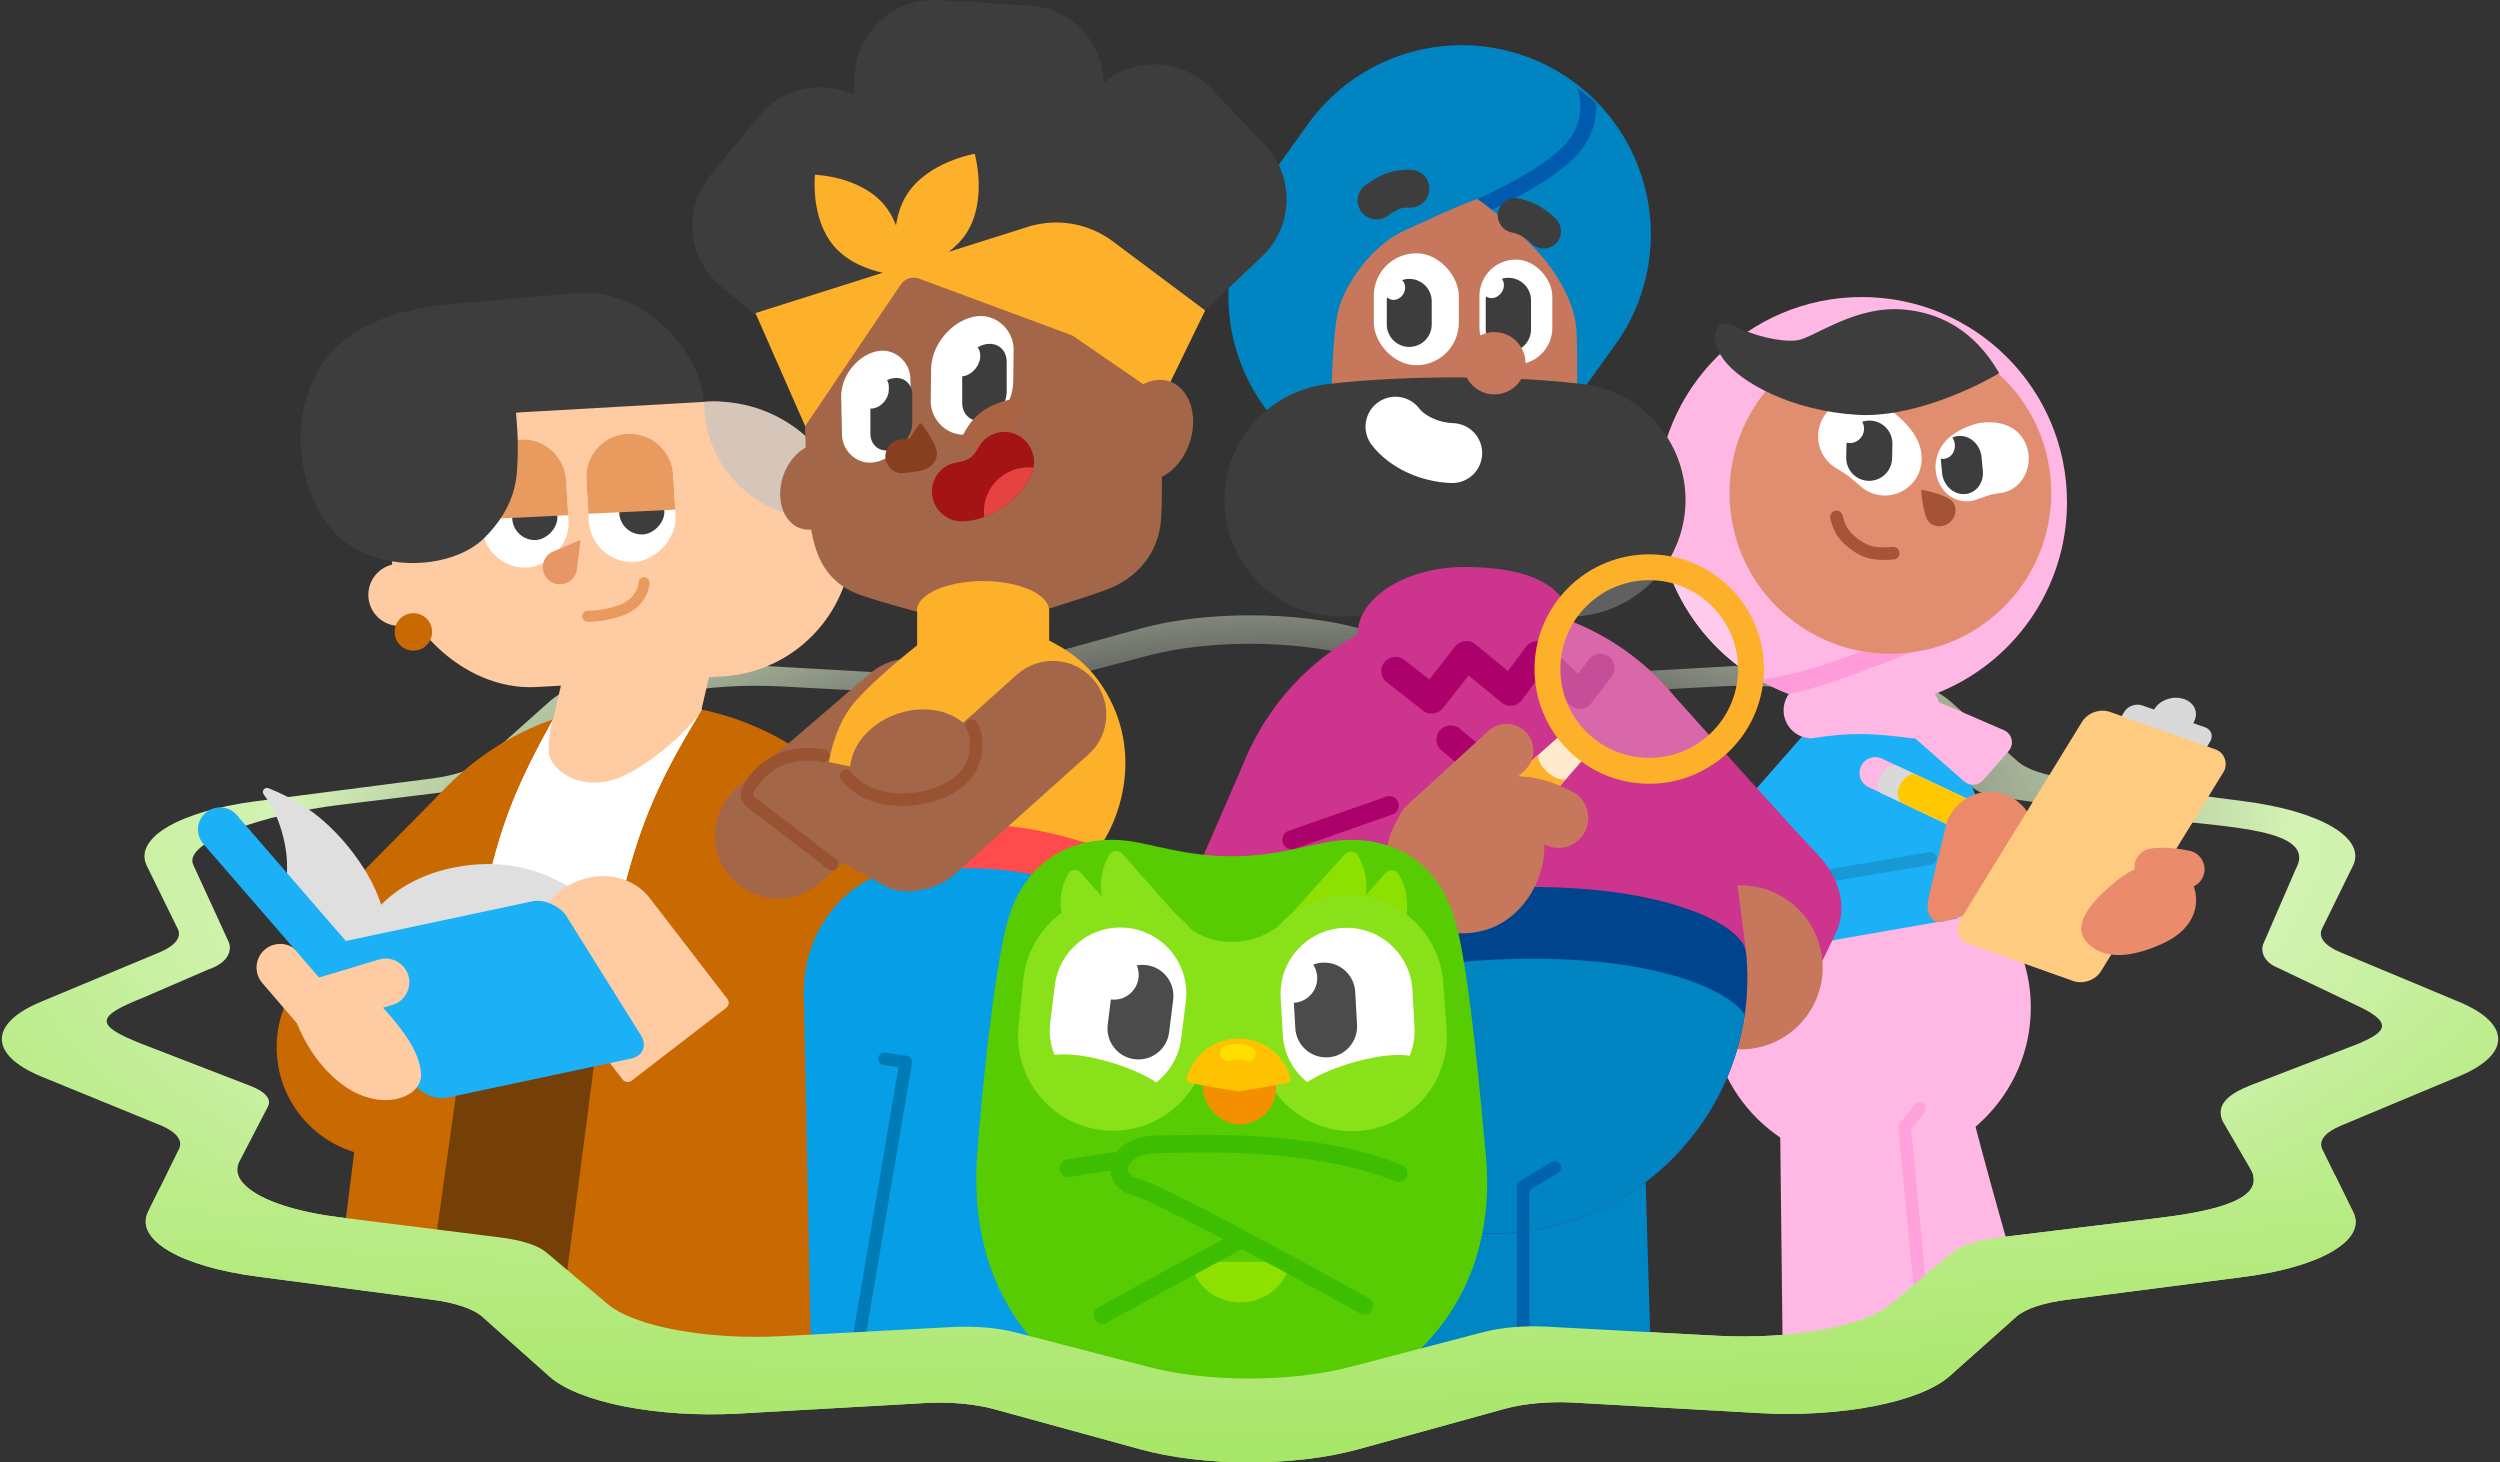 <svg width="359" height="210" viewBox="0 0 359 210" fill="none" xmlns="http://www.w3.org/2000/svg"><rect x="0" y="0" width="359" height="210" fill="#333333" stroke="none"/><path d="M163.832 90.243C172.988 87.733 186.065 87.733 195.222 90.243L216.207 96.058C218.965 96.81 222.534 97.131 226.028 96.941L252.933 95.419C264.56 94.794 275.89 97.015 280.107 100.746L289.748 109.347C291.009 110.468 293.619 111.354 296.923 111.782L322.214 115.055C333.228 116.477 339.784 120.329 337.908 124.278L333.425 133.411C332.876 134.599 333.838 135.811 336.07 136.745L353.155 143.884C360.602 146.986 360.602 151.437 353.155 154.539L336.115 161.662C333.888 162.597 332.927 163.808 333.47 164.996L337.953 174.129C339.829 178.078 333.273 181.932 322.259 183.354L296.968 186.626C293.617 187.026 290.937 187.897 289.614 189.016L279.973 197.601C275.783 201.339 264.433 203.564 252.799 202.928L225.893 201.406C222.394 201.222 218.827 201.548 216.073 202.304L195.087 208.104C185.949 210.632 172.835 210.632 163.697 208.104L142.801 202.365C140.05 201.607 136.481 201.281 132.98 201.467L106.075 202.989C94.441 203.626 83.09 201.4 78.901 197.661L69.26 189.076C67.998 187.955 65.389 187.069 62.086 186.641L36.929 183.308C25.938 181.876 19.395 178.03 21.234 174.083L25.719 164.95C26.279 163.764 25.334 162.553 23.118 161.617L5.809 154.539C-1.587 151.431 -1.587 146.992 5.809 143.884L22.938 136.745C25.16 135.81 26.106 134.597 25.539 133.411L21.055 124.278C19.215 120.332 25.759 116.486 36.75 115.055L62.086 111.782C65.38 111.349 67.984 110.465 69.26 109.347L78.901 100.746C83.118 97.015 94.448 94.794 106.075 95.419L132.98 96.941C136.475 97.133 140.045 96.812 142.801 96.058L163.832 90.243ZM193.917 94.08C185.521 91.903 173.53 91.903 165.134 94.08L145.85 99.123C143.323 99.777 140.049 100.057 136.845 99.89L112.174 98.569C101.512 98.028 91.123 99.954 87.256 103.191L78.415 110.65C77.245 111.62 74.856 112.387 71.836 112.763L48.604 115.602C38.526 116.843 26.085 120.804 27.772 124.228L32.789 135.149C33.309 136.178 33.099 138.194 29.829 139.25L20.597 143.247C13.815 145.943 13.451 147.155 20.232 149.851L36.104 155.99C38.137 156.802 39.004 157.853 38.489 158.882L34.378 166.804C32.691 170.227 38.691 173.563 48.769 174.805L71.836 177.696C74.865 178.068 77.258 178.836 78.415 179.809L87.256 187.256C91.097 190.499 101.506 192.429 112.174 191.877L136.845 190.557C140.054 190.395 143.327 190.679 145.85 191.336L165.011 196.314C173.39 198.506 185.414 198.506 193.793 196.314L213.037 191.282C215.562 190.627 218.833 190.344 222.042 190.504L246.713 191.824C257.38 192.377 267.788 190.446 271.63 187.203L280.471 179.756C281.684 178.785 284.141 178.031 287.214 177.684L310.405 174.845C320.505 173.611 325.003 171.514 323.283 168.089L319.185 161.025C317.733 157.825 321.907 156.355 323.949 155.544L338.735 149.851C342.339 148.291 343.897 147.002 338.792 144.555L327.042 138.951C324.995 138.141 324.561 136.459 325.063 135.429L329.685 124.765C332.873 118.988 319.68 118.789 309.58 117.556L286.46 114.406C283.43 114.035 281.75 111.623 280.594 110.65L271.754 103.191C267.887 99.954 257.498 98.028 246.836 98.569L222.165 99.89C218.961 100.055 215.689 99.776 213.16 99.123L193.917 94.08Z" fill="url(#paint0_radial_45006_59361)"/><path d="M248.15 117.864L258.79 105.754L272.712 104.169L281.88 109.489L284.936 117.525L279.956 128.051L252.451 130.089L248.15 117.864Z" fill="#1CB0F6"/><path d="M277.841 99.657C288.937 95.432 296.82 84.694 296.82 72.115C296.82 55.844 283.63 42.654 267.359 42.654C251.089 42.654 237.898 55.844 237.898 72.115C237.898 84.694 245.782 95.432 256.878 99.657C256.405 100.317 256.126 101.126 256.126 102C256.126 104.224 257.929 106.027 260.153 106.027C265.782 105.129 268.936 105.268 274.566 106.027C276.79 106.027 278.593 104.224 278.593 102C278.593 101.126 278.314 100.317 277.841 99.657Z" fill="#FFB7E3"/><path d="M276.077 89.942C276.578 89.465 277.368 89.438 277.901 89.9C278.433 90.36 278.52 91.143 278.124 91.706L278.038 91.816C277.8 92.09 277.461 92.284 277.276 92.387C277.032 92.524 276.73 92.672 276.396 92.826C275.722 93.136 274.832 93.507 273.812 93.915C271.771 94.733 269.134 95.73 266.515 96.724C263.209 97.978 259.931 98.991 256.859 99.65C255.372 99.082 253.943 98.396 252.582 97.606C256.391 97.181 260.881 95.955 265.551 94.184C268.183 93.186 270.79 92.2 272.803 91.394C273.81 90.99 274.649 90.639 275.26 90.358C275.566 90.217 275.796 90.103 275.952 90.016C276.017 89.98 276.057 89.955 276.077 89.942Z" fill="#FF9BD8"/><path d="M275.931 123.207C285.05 126.209 291.624 134.691 291.624 144.686C291.624 157.19 281.336 167.326 268.645 167.326C255.953 167.326 245.664 157.19 245.664 144.686C245.664 136.451 250.126 129.244 256.798 125.281L266.646 125.382L275.931 123.207Z" fill="#FFB7E3"/><path d="M294.557 70.781C294.557 83.539 284.215 93.881 271.457 93.881C258.7 93.881 248.357 83.539 248.357 70.781C248.357 58.024 258.7 47.682 271.457 47.682C284.215 47.682 294.557 58.024 294.557 70.781Z" fill="#E18E70"/><path opacity="0.9" d="M280.318 71.934C281.082 72.796 280.949 74.162 280.02 74.986C279.092 75.81 277.719 75.781 276.955 74.919C276.191 74.058 275.828 70.405 275.898 70.343C275.968 70.28 279.553 71.073 280.318 71.934Z" fill="#9E4D31"/><path d="M269.289 110.984L285.835 118.798" stroke="#FFB7E3" stroke-width="4.527" stroke-linecap="round"/><path d="M269.993 111.413C270.542 110.421 271.524 109.695 272.25 109.878L282.852 114.885L279.89 118.492L269.98 113.813C269.567 113.241 269.531 112.251 269.993 111.413Z" fill="#D9D9D9"/><path d="M285.659 116.211L282.698 119.819L273.017 115.248C272.455 114.731 272.349 113.599 272.867 112.66C273.344 111.797 274.15 111.135 274.83 111.098L285.659 116.211Z" fill="#FFC800"/><path d="M271.7 59.075C274.746 61.391 275.88 63.654 275.953 65.622C275.968 65.981 275.947 66.347 275.887 66.715C275.415 69.603 272.703 71.563 269.829 71.093C268.795 70.924 267.881 70.464 267.157 69.81C266.745 69.464 266.445 69.207 266.207 69.002C265.337 68.254 265.291 68.214 263.659 67.219C263.628 67.201 263.597 67.182 263.566 67.163C263.545 67.15 263.524 67.137 263.503 67.124L263.504 67.123C261.788 66.019 260.797 63.96 261.148 61.809C261.504 59.631 263.134 57.981 265.147 57.502C267.724 56.881 270.496 58.224 271.7 59.075Z" fill="white"/><path d="M313.634 100.387C315.182 100.925 315.787 102.436 314.986 103.76C314.959 103.805 314.975 103.856 315.025 103.873L316.635 104.433C317.542 104.748 317.874 105.669 317.377 106.491L316.548 107.862C315.592 109.441 313.405 110.23 311.662 109.624L305.65 107.534C303.907 106.928 303.268 105.157 304.223 103.578L305.043 102.223C305.545 101.392 306.696 100.978 307.612 101.296L309.242 101.863C309.291 101.88 309.352 101.856 309.379 101.811C310.181 100.486 312.086 99.849 313.634 100.387Z" fill="#D9D9D9"/><path d="M257.488 130.507L280.126 126.546" stroke="#1CB0F6" stroke-width="10.866"/><path d="M265.572 63.628C266.709 63.654 267.652 62.752 267.677 61.615C267.686 61.233 267.59 60.874 267.416 60.563C267.765 60.448 268.139 60.389 268.527 60.397C270.347 60.438 271.79 61.946 271.749 63.765L271.704 65.825C271.663 67.644 270.155 69.087 268.336 69.046C266.516 69.006 265.073 67.498 265.114 65.678L265.159 63.619C265.16 63.605 265.16 63.592 265.161 63.578C265.293 63.608 265.431 63.625 265.572 63.628Z" fill="#3D3D3D"/><path d="M283.852 60.832C280.71 61.721 279.079 63.258 278.374 64.926C278.244 65.23 278.14 65.552 278.066 65.891C277.484 68.548 278.958 71.219 281.358 71.857C282.222 72.087 283.087 72.022 283.869 71.721C284.304 71.573 284.623 71.46 284.877 71.37C285.803 71.042 285.852 71.025 287.455 70.76C287.485 70.755 287.515 70.75 287.546 70.745C287.566 70.742 287.587 70.738 287.608 70.735L287.608 70.734C289.312 70.405 290.764 68.992 291.197 67.012C291.636 65.008 290.906 62.997 289.49 61.855C287.682 60.385 285.073 60.536 283.852 60.832Z" fill="white"/><path d="M279.067 65.903C280.078 65.856 280.815 64.927 280.715 63.829C280.682 63.461 280.558 63.12 280.37 62.832C280.667 62.699 280.992 62.618 281.337 62.602C282.954 62.526 284.394 63.889 284.555 65.646L284.736 67.634C284.896 69.391 283.716 70.876 282.099 70.952C280.483 71.028 279.042 69.665 278.882 67.908L278.7 65.92C278.699 65.907 278.698 65.894 278.697 65.88C278.818 65.901 278.942 65.909 279.067 65.903Z" fill="#3D3D3D"/><path d="M274.923 105.948C274.134 105.255 274.056 104.053 274.75 103.263L276.465 101.311C277.014 100.687 277.787 100.533 278.547 100.869L287.782 104.86C288.957 105.38 289.29 106.891 288.442 107.856L284.753 112.054C284.06 112.843 282.858 112.92 282.068 112.227L274.923 105.948Z" fill="#FFB7E3"/><path d="M285.734 113.713C289.34 113.713 292.264 116.66 292.264 120.295C292.264 123.539 289.935 126.233 286.87 126.775L283.831 130.888C282.94 131.196 280.767 131.917 279.203 132.328C277.25 132.842 276.613 131.006 276.838 129.551C277.058 128.132 278.486 122.594 279.333 118.981C279.361 118.845 279.393 118.711 279.428 118.578C279.439 118.533 279.45 118.489 279.46 118.444L279.465 118.445C280.258 115.711 282.764 113.713 285.734 113.713Z" fill="#EA8A6B"/><path d="M258.875 126.389L277.194 123.262" stroke="#1899D6" stroke-width="1.811" stroke-linecap="round"/><rect width="21.555" height="39.024" rx="2.716" transform="matrix(0.942 0.335 -0.524 0.852 300.42 101.316)" fill="#FFCB80"/><path d="M309.215 124.543C310.63 124.316 312.554 124.543 313.855 124.826" stroke="#EA8B6B" stroke-width="5.433" stroke-linecap="round"/><path d="M310.743 135.409C306.272 137.503 302.157 137.961 299.707 135.352C297.257 132.744 300.613 129.133 304.155 126.309C307.697 123.485 312.765 122.871 314.555 126.197C316.345 129.523 315.214 133.315 310.743 135.409Z" fill="#EA8B6B"/><path d="M266.77 59.574C274.376 60.026 283.484 55.763 287.087 53.575C285.276 50.519 281.541 45.255 273.561 44.464C266.359 43.749 260.432 48.594 257.998 48.877C255.565 49.16 251.603 48.142 249.056 46.783C246.51 45.425 245.095 48.368 247.528 51.651C249.962 54.933 257.262 59.008 266.77 59.574Z" fill="#3D3D3D"/><path d="M263.713 74.231C264.052 75.477 264.348 76.636 266.146 78.023C268.127 79.551 269.599 79.608 271.862 79.438" stroke="#A55437" stroke-width="1.811" stroke-linecap="round"/><path d="M255.547 154.688H278.757L278.444 191.043L255.996 194.496L255.547 154.688Z" fill="#FFB7E3"/><path d="M289.577 182.972C286.257 171.729 282.333 157.028 282.333 156.122L274.637 160.65L276.164 184.232L289.577 182.972Z" fill="#FFB7E3"/><path d="M275.654 159.178L273.504 161.894L275.623 183.962" stroke="#FFA1DA" stroke-width="1.811" stroke-linecap="round" stroke-linejoin="round"/><path d="M263.659 133.937C262.934 135.477 261.018 139.332 260.15 141.068L245.096 133.484L229.477 103.037L238.192 97.491C244.153 104.169 257.026 118.521 260.829 122.505C265.583 127.486 264.564 132.013 263.659 133.937Z" fill="#CC348D"/><path d="M203.557 42.483L209.895 33.654" stroke="#0084C2" stroke-width="54.329" stroke-linecap="round"/><path d="M226.396 12.532C227.398 13.266 228.336 14.056 229.207 14.895C229.313 17.258 228.583 20.001 226.319 22.392L226.089 22.628C224.164 24.553 221.336 26.397 218.406 28.005C215.459 29.622 212.334 31.041 209.76 32.099C209.182 32.336 208.52 32.06 208.283 31.482C208.045 30.904 208.321 30.243 208.899 30.005C211.418 28.969 214.463 27.587 217.317 26.02C220.187 24.445 222.792 22.723 224.489 21.026L224.848 20.648C226.563 18.737 227.055 16.626 226.942 14.852C226.885 13.964 226.674 13.168 226.396 12.532Z" fill="#005AAD"/><path d="M192.183 44.519C191.73 46.158 191.277 51.405 191.221 56.651L226.535 57.198C226.422 54.939 226.546 49.962 226.365 47.252C226.139 43.863 224.045 39.874 221.328 36.704C219.155 34.169 214.386 30.092 212.16 28.561C209.331 29.545 205.697 31.294 201.804 33.043C196.937 35.229 193.243 40.681 192.183 44.519Z" fill="#C6775C"/><circle cx="249.963" cy="138.918" r="11.771" fill="#C6775C"/><path d="M192.578 71.798C202.991 70.553 217.479 70.78 225.289 71.798" stroke="#3D3D3D" stroke-width="33.503" stroke-linecap="round"/><path d="M194.955 198.454V169.252L236.155 164.498L237.277 201.786L194.955 198.454Z" fill="#0086C5"/><path d="M200.389 61.272C202.03 63.422 205.256 64.95 208.538 65.063" stroke="white" stroke-width="8.602" stroke-linecap="round"/><path d="M225.742 90.7C225.742 96.201 218.85 100.661 210.348 100.661C201.846 100.661 194.954 97.107 194.954 91.606C194.523 86.06 201.738 81.419 210.24 81.419C218.742 81.419 225.742 83.57 225.742 90.7Z" fill="#CC348D"/><path d="M176.135 126.055C174.453 105.708 189.857 87.968 210.239 86.78C229.306 85.669 245.979 99.506 248.402 118.45L250.614 135.749C253.32 156.906 237.497 175.911 216.201 177.085C196.336 178.18 179.211 163.262 177.572 143.435L176.135 126.055Z" fill="#CC348D"/><path d="M170.605 127.916L179.345 107.85L185.498 130.945L177.673 131.955L170.605 127.916Z" fill="#CC348D"/><path d="M199.507 115.674L185.498 120.596" stroke="#AC016A" stroke-width="2.716" stroke-linecap="round"/><path d="M200.389 96.359L205.595 100.434L210.575 94.096L216.914 99.302L220.762 94.096L226.874 99.755L229.817 95.907M208.312 106.207L212.839 109.942" stroke="#AC016A" stroke-width="4.075" stroke-linecap="round" stroke-linejoin="round"/><path d="M218.534 127.373C240.594 127.147 250.527 133.372 250.7 136.711L250.743 136.915C252.734 157.6 237.106 175.933 216.201 177.085C196.337 178.18 179.212 163.261 177.573 143.435L177.252 139.555C186.018 133.906 196.765 127.596 218.534 127.373Z" fill="#00448E"/><path d="M218.872 137.674C238.255 137.475 248.275 142.257 250.539 145.686C248.108 162.537 234.086 176.099 216.2 177.085C198.334 178.07 182.685 166.1 178.525 149.257C187.128 143.771 197.87 137.889 218.872 137.674Z" fill="#0084C2"/><path d="M223.252 167.667L218.725 170.383V197.825" stroke="#0063AB" stroke-width="1.811" stroke-linecap="round" stroke-linejoin="round"/><rect x="197.277" y="36.371" width="12.206" height="16.073" rx="6.103" fill="white"/><rect x="212.445" y="37.276" width="10.467" height="15.054" rx="5.234" fill="white"/><path d="M202.369 40.048C204.15 40.048 205.595 41.492 205.595 43.273V46.592C205.595 48.373 204.15 49.817 202.369 49.817C200.588 49.817 199.143 48.373 199.143 46.592V43.273C199.143 43.078 199.161 42.886 199.194 42.7C199.333 42.835 199.502 42.94 199.697 43.003C200.465 43.251 201.345 42.764 201.664 41.915C201.905 41.274 201.756 40.609 201.339 40.216C201.662 40.107 202.009 40.048 202.369 40.048Z" fill="#3D3D3D"/><path d="M216.603 39.891C218.399 39.891 219.855 41.346 219.855 43.143V47.301C219.855 49.097 218.399 50.554 216.603 50.554C214.806 50.554 213.35 49.097 213.35 47.301V43.143C213.35 42.946 213.368 42.753 213.401 42.565C213.474 42.62 213.554 42.668 213.641 42.706C214.374 43.03 215.318 42.617 215.75 41.783C216.075 41.156 216.016 40.469 215.654 40.03C215.954 39.939 216.273 39.891 216.603 39.891Z" fill="#3D3D3D"/><circle cx="4.471" cy="4.471" r="4.471" transform="matrix(1 0 0 -1 210.121 56.631)" fill="#C6775C"/><path d="M197.672 28.788C199.605 27.415 200.643 27.046 202.539 27.09" stroke="#3D3D3D" stroke-width="5.433" stroke-linecap="round"/><path d="M217.57 30.935C218.951 31.22 220.332 31.854 221.667 33.201" stroke="#3D3D3D" stroke-width="4.98" stroke-linecap="round"/><path d="M224.412 105.27L227.751 108.577L212.277 126.333C210.814 128.012 208.237 128.106 206.654 126.539C205.072 124.972 205.142 122.394 206.807 120.914L224.412 105.27Z" fill="#FFEACE"/><path d="M213.549 124.872L208.253 119.628L220.821 108.46C220.959 109.943 222.827 112.047 224.807 111.954L213.549 124.872Z" fill="#FDB029"/><path d="M216.045 115.779C219.041 115.642 220.727 115.972 223.779 117.46" stroke="#C6775C" stroke-width="8.602" stroke-linecap="round"/><path d="M238.346 97.663C239.1 98.435 239.822 99.241 240.507 100.079C242.422 102.22 244.684 104.739 247.005 107.322C241.469 112.253 232.649 111.775 226.909 106.09C221.978 101.206 220.867 94.013 223.742 88.542C229.229 90.355 234.172 93.448 238.184 97.498L238.194 97.492C238.244 97.548 238.294 97.606 238.346 97.663Z" fill="#D868AA"/><path d="M231.052 94.289C231.946 94.973 232.116 96.252 231.433 97.146L228.49 100.993C228.141 101.449 227.617 101.738 227.045 101.787C226.474 101.835 225.908 101.641 225.488 101.251L222.619 98.594C222.144 96.669 222.052 94.693 222.348 92.789L226.612 96.739L228.196 94.67L228.331 94.511C229.038 93.759 230.215 93.649 231.052 94.289Z" fill="#C64E98"/><path d="M239.527 80.628C236.263 85.885 230.214 89.097 223.704 88.474C224.376 87.327 225.202 86.24 226.184 85.249C229.853 81.544 234.847 79.991 239.527 80.628Z" fill="#606060"/><path d="M247.33 85.469C250.629 88.736 252.203 93.065 252.029 97.277C246.068 93.637 241.502 87.94 239.318 81.172C242.23 81.761 245.033 83.194 247.33 85.469Z" fill="#FFCBEB"/><circle cx="236.829" cy="96.073" r="14.616" transform="rotate(44.724 236.829 96.073)" stroke="#FDB029" stroke-width="3.713"/><path d="M221.135 118.028C223.257 123.642 219.868 131.097 214.08 133.284C208.291 135.472 201.879 132.694 199.758 127.08C197.636 121.465 200.608 115.141 206.397 112.953C212.185 110.766 219.014 112.413 221.135 118.028Z" fill="#C6775C"/><path d="M204.574 118.545L216.346 107.792" stroke="#C6775C" stroke-width="7.697" stroke-linecap="round"/><rect x="83.109" y="87.502" width="20.432" height="22.662" transform="rotate(13.155 83.109 87.502)" fill="#FFCBA3"/><rect x="48.164" y="45.18" width="51.587" height="34.025" rx="17.012" transform="rotate(-5.138 48.164 45.18)" fill="#3D3D3D"/><rect x="55.107" y="60.332" width="66.193" height="39.511" rx="19.755" transform="rotate(-3.262 55.107 60.332)" fill="#FFCBA3"/><circle cx="57.356" cy="85.42" r="4.464" fill="#FFCBA3"/><path d="M101.472 57.691C111.512 57.118 120.228 64.149 122.017 73.784C120.617 74.17 119.143 74.378 117.62 74.378C108.518 74.378 101.139 66.999 101.139 57.897C101.139 57.834 101.14 57.772 101.141 57.709L101.472 57.691Z" fill="#D6C5B9"/><rect x="69.543" y="81.857" width="18.427" height="12.479" rx="6.24" transform="rotate(-93.304 69.543 81.857)" fill="white"/><rect x="73.746" y="77.734" width="7.778" height="6.488" rx="3.244" transform="rotate(-93.304 73.746 77.734)" fill="#3D3D3D"/><path d="M74.711 63.102C78.151 62.904 81.101 65.532 81.3 68.972L81.589 73.982L69.122 74.575L68.841 69.691C68.642 66.251 71.27 63.301 74.711 63.102Z" fill="#E99B5F"/><path d="M47.781 50.406C53.172 44.542 62.873 43.728 67.136 43.502C71.4 43.276 73.249 52.444 73.249 52.444C73.565 55.209 74.559 60.719 74.324 65.913C74.222 68.159 74.38 72.421 69.57 77.232C64.76 82.042 52.875 82.552 47.442 75.76C42.009 68.969 41.33 57.424 47.781 50.406Z" fill="#3D3D3D"/><circle cx="55.469" cy="150.39" r="15.742" fill="#C86902"/><circle cx="92.607" cy="141.049" r="39.978" fill="#C86902"/><path d="M49.027 180.117L51.291 162.007L122.372 161.102L116.354 198.724L49.027 180.117Z" fill="#C86902"/><path d="M88.982 129.976C91.728 118.763 94.229 112.587 100.753 101.963L99.508 99.189H84.624L79.474 103.208C74.471 112.306 72.216 117.475 69.967 127.146L88.982 129.976Z" fill="#FFCBA3"/><path d="M88.982 129.976C91.728 118.763 94.229 112.587 100.753 101.963L99.508 99.189H84.624L79.474 103.208C74.471 112.306 72.216 117.475 69.967 127.146L88.982 129.976Z" fill="#FFCBA3"/><path d="M100.272 102.755C94.106 112.901 91.659 119.044 88.981 129.976L69.967 127.146C72.194 117.569 74.426 112.407 79.328 103.472C78.988 104.78 78.778 106.192 78.796 107.876C78.824 110.479 83.833 114.525 90.341 111.017C95.014 108.497 98.638 104.784 100.272 102.755Z" fill="white"/><path d="M61.703 184.192L66.457 150.236L86.151 146.388L80.885 186.842L61.703 184.192Z" fill="#744007"/><path d="M49.592 127.712L63.248 113.917L64.646 117.129L53.893 136.087L49.592 127.712Z" fill="#C86902"/><path d="M40.877 128.957C41.066 126.655 41.726 123.977 40.538 119.676C39.754 116.839 38.757 115.299 37.887 114.113C37.499 113.585 37.997 112.956 38.604 113.204C41.945 114.572 46.309 116.68 50.725 122.505C52.886 125.357 54.063 127.816 54.735 129.928C56.789 127.818 60.701 125.052 67.137 124.26C74.946 123.298 80.04 126.297 82.87 128.051L80.436 139.257L58.817 141.917L55.73 135.469C55.786 136.066 55.842 136.61 55.931 137.106L50.045 139.257L40.877 128.957Z" fill="#DFDFE0"/><path d="M80.526 127.921C84.68 124.724 90.413 125.206 93.331 128.997L104.457 143.453C104.762 143.849 104.688 144.417 104.292 144.722L90.684 155.196C90.288 155.501 89.719 155.428 89.414 155.031L78.287 140.575L78.288 140.575C75.37 136.784 76.372 131.119 80.526 127.921Z" fill="#FFCBA3"/><path d="M42.812 136.728C41.59 135.305 39.447 135.143 38.024 136.364C36.601 137.586 36.438 139.73 37.66 141.153L42.812 136.728ZM40.236 138.94L37.66 141.153L45.079 149.791L47.655 147.579L50.231 145.367L42.812 136.728L40.236 138.94Z" fill="#FFCBA3"/><path d="M31.596 119.11L49.932 140.276" stroke="#1CB0F6" stroke-width="6.338" stroke-linecap="round"/><rect width="33.35" height="26.642" rx="3.169" transform="matrix(0.978 -0.208 0.53 0.848 46.973 135.697)" fill="#1CB0F6"/><path d="M60.457 154.084C60.118 149.048 53.44 143.445 53.44 142.879L42.121 145.369C42.687 147.557 44.928 152.726 49.365 155.895C54.911 159.857 60.797 157.537 60.457 154.084Z" fill="#FFCBA3"/><path d="M56.361 144.302C58.157 143.764 59.178 141.871 58.64 140.075C58.102 138.278 56.209 137.258 54.413 137.796L56.361 144.302ZM55.387 141.049L54.413 137.796L43.504 141.063L44.478 144.316L45.453 147.569L56.361 144.302L55.387 141.049Z" fill="#FFCBA3"/><rect x="84.91" y="81.057" width="18.427" height="12.479" rx="6.24" transform="rotate(-93.304 84.91 81.057)" fill="white"/><rect x="89.111" y="76.933" width="7.778" height="6.488" rx="3.244" transform="rotate(-93.304 89.111 76.933)" fill="#3D3D3D"/><circle cx="59.36" cy="90.743" r="2.69" fill="#C86902"/><path d="M82.863 81.621C82.857 81.704 82.848 81.784 82.834 81.864L82.823 81.96L82.818 81.956C82.583 83.07 81.596 83.906 80.412 83.906C79.053 83.906 77.951 82.804 77.951 81.445C77.951 80.525 78.458 79.723 79.206 79.301L79.203 79.299L79.227 79.288C79.37 79.209 79.522 79.143 79.682 79.094L83.359 77.524L82.863 81.621Z" fill="#E89665"/><path d="M84.397 88.494C85.655 88.456 86.773 88.437 89.15 87.645C91.527 86.852 92.466 84.738 92.494 83.68" stroke="#E99B5F" stroke-width="1.585" stroke-linecap="round"/><path d="M90.077 62.301C93.517 62.102 96.468 64.73 96.667 68.17L96.956 73.18L84.489 73.773L84.208 68.889C84.009 65.449 86.637 62.499 90.077 62.301Z" fill="#E99B5F"/><path d="M134.731 0.019L147.842 0.802C153.798 1.158 158.398 6.059 158.48 11.931C163.03 8.068 169.86 8.395 174.015 12.779L181.647 20.833C185.946 25.37 185.754 32.534 181.217 36.834L166.949 50.355C162.412 54.654 155.248 54.462 150.948 49.925L144.351 42.962L142.219 42.834C142.04 43.091 141.852 43.344 141.649 43.59L134.597 52.119C130.613 56.937 123.479 57.613 118.661 53.63L103.513 41.105C98.695 37.121 98.019 29.986 102.002 25.169L109.055 16.64C112.415 12.575 118.018 11.459 122.581 13.601L122.758 10.643C123.131 4.403 128.491 -0.354 134.731 0.019Z" fill="#3D3D3D"/><path d="M115.953 70.464C115.677 65.133 115.455 56.14 115.379 52.31L127.527 39.514L134.223 37.832L166.51 50.816C166.701 57.021 167.015 70.441 166.74 74.486C166.395 79.541 163.178 83.103 158.811 84.712C155.318 85.999 145.789 88.925 141.461 90.227C137.823 89.423 129.19 87.355 123.767 85.516C116.987 83.218 116.298 77.128 115.953 70.464Z" fill="#A46648"/><path d="M139.974 22.084C139.991 22.145 141.821 28.677 138.828 33.398C138.121 34.514 137.205 35.427 136.221 36.174L147.565 32.583C151.74 31.261 156.297 32.034 159.803 34.658L173.062 44.581L166.973 57.105L154.08 48.236C154.019 48.194 153.952 48.16 153.882 48.134L131.999 40.02C131.02 39.657 129.919 40.01 129.335 40.876L115.623 61.196L108.486 44.955L126.754 39.171C124.624 38.691 121.764 37.651 119.808 35.403C116.328 31.404 117.027 25.098 117.027 25.098C117.027 25.098 123.371 25.275 126.851 29.274C127.668 30.214 128.252 31.282 128.672 32.364C128.887 30.875 129.349 29.332 130.229 27.945C133.236 23.203 139.974 22.084 139.974 22.084Z" fill="#FDB02A"/><ellipse cx="5.86" cy="7.124" rx="5.86" ry="7.124" transform="matrix(0.978 -0.208 0 1 159.875 55.863)" fill="#A46648"/><ellipse cx="5.055" cy="6.09" rx="5.055" ry="6.09" transform="matrix(0.978 -0.208 0 1 112.031 64.844)" fill="#A46648"/><rect width="10.294" height="15.794" rx="5.147" transform="matrix(0.965 -0.262 0.021 1 120.688 51.85)" fill="white"/><rect width="12.179" height="16.787" rx="6.089" transform="matrix(0.973 -0.23 -0.012 1 133.779 46.909)" fill="white"/><path d="M141.366 49.473C143.13 49.033 144.56 50.15 144.561 51.968V56.244C144.56 58.062 143.13 59.893 141.366 60.333C139.602 60.773 138.172 59.655 138.172 57.837V54.043C138.285 54.033 138.401 54.018 138.519 53.988C139.763 53.678 140.771 52.365 140.771 51.083C140.771 50.602 140.63 50.189 140.387 49.875C140.695 49.696 141.024 49.558 141.366 49.473Z" fill="#3D3D3D"/><path d="M127.995 54.368C129.657 53.954 131.004 55.007 131.004 56.719V60.747C131.004 62.46 129.657 64.184 127.995 64.598C126.333 65.012 124.986 63.96 124.986 62.247V58.671C125.169 58.68 125.362 58.663 125.562 58.614C126.706 58.328 127.635 57.14 127.635 55.96V55.548C127.635 55.176 127.542 54.85 127.38 54.586C127.578 54.494 127.784 54.421 127.995 54.368Z" fill="#3D3D3D"/><path d="M129.834 65.071C129.834 66.373 130.89 67.428 132.192 67.428C133.494 67.428 134.549 66.373 134.549 65.071C134.549 63.768 132.29 60.748 132.192 60.748C132.093 60.748 129.834 63.768 129.834 65.071Z" fill="#86401F"/><path d="M127.162 65.872C126.975 64.544 127.9 63.317 129.228 63.13L131.365 62.831C132.693 62.644 133.92 63.57 134.106 64.897C134.292 66.225 133.367 67.452 132.04 67.638L129.903 67.938C128.575 68.125 127.348 67.199 127.162 65.872Z" fill="#86401F"/><path d="M141.143 59.012C143.348 57.473 146.465 56.882 147.81 57.331L144.295 64.687L137.501 64.166C137.987 63.062 138.937 60.55 141.143 59.012Z" fill="#AA6343"/><path d="M140.603 64.105C140.897 63.591 141.306 63.132 141.822 62.771C143.721 61.443 146.356 61.931 147.707 63.862C148.595 65.131 148.708 66.709 148.141 68.018C147.53 69.612 146.119 71.343 144.148 72.722C142.178 74.101 140.068 74.833 138.362 74.861C136.938 74.945 135.494 74.3 134.605 73.03C133.254 71.099 133.698 68.456 135.597 67.127C136.113 66.766 136.684 66.539 137.268 66.439C137.974 66.318 138.695 66.174 139.28 65.765C139.865 65.356 140.248 64.727 140.603 64.105Z" fill="#A41414"/><path d="M148.409 67.161C148.351 67.456 148.261 67.744 148.141 68.021C147.531 69.614 146.12 71.345 144.149 72.725C143.222 73.374 142.263 73.879 141.331 74.236C140.926 70.777 143.376 67.625 146.839 67.173C147.372 67.103 147.898 67.101 148.409 67.161Z" fill="#E64340"/><ellipse cx="16.36" cy="17.929" rx="16.36" ry="17.929" transform="matrix(1 0 0 -1 115.426 160.423)" fill="#069FE7"/><path d="M116.533 198.545L115.426 142.382L124.278 134.763L131.45 122.66L142.431 121.428C142.431 121.428 159.141 124.081 162.317 133.464C165.494 142.847 161.481 162.329 161.481 162.329L150.92 201.065L116.533 198.545Z" fill="#069FE7"/><path d="M127.013 152.047L130.069 152.5L122.295 198.365" stroke="#007BB6" stroke-width="1.811" stroke-linecap="round" stroke-linejoin="round"/><path d="M130.778 103.61L111.729 119.971" stroke="#A46648" stroke-width="18.11" stroke-linecap="round"/><path d="M141.165 83.44C146.407 83.441 150.657 85.347 150.657 87.699C150.657 87.72 150.654 87.741 150.653 87.762L150.665 91.983C153.158 93.277 155.989 94.955 158.386 98.683C164.463 108.135 160.696 118.403 157.222 122.549C153.748 126.695 124.837 122.773 120.915 118.739C116.993 114.705 119.123 105.74 122.036 101.706C123.816 99.242 128.277 95.403 131.701 92.66V88.014C131.684 87.91 131.673 87.805 131.673 87.699C131.673 85.347 135.923 83.44 141.165 83.44Z" fill="#FDB02A"/><path d="M133.578 121.539C142.43 121.376 146.612 121.531 154.869 124.004" stroke="#FF4B4B" stroke-width="6.338" stroke-linecap="round" stroke-linejoin="round"/><path fill-rule="evenodd" clip-rule="evenodd" d="M156.904 97.466C159.74 100.632 159.473 105.498 156.307 108.334L136.921 125.703C135.097 127.338 130.35 129.013 127.124 127.259L114.447 120.241C110.287 119.369 107.356 119.189 108.229 115.029C109.101 110.869 113.181 108.204 117.342 109.076L129.552 111.638L146.035 96.87C149.201 94.033 154.067 94.3 156.904 97.466Z" fill="#A46648"/><ellipse cx="131.263" cy="109.493" rx="9.383" ry="7.396" transform="rotate(-18.892 131.263 109.493)" fill="#A46648"/><path d="M121.521 111.413C123.276 113.79 126.998 115.331 131.538 114.695C137.198 113.903 139.518 110.96 139.971 108.64C140.41 106.392 140.084 105.131 139.518 104.226" stroke="#995332" stroke-width="1.811" stroke-linecap="round"/><path d="M119.486 124.09L107.967 115.294C107.383 114.848 107.067 114.134 107.39 113.474C108.02 112.188 109.452 110.38 111.393 109.376C114.019 108.018 116.656 108.244 118.241 108.527" stroke="#995332" stroke-width="1.811" stroke-linecap="round"/><path d="M161.797 120.727C165.525 121.187 170.129 122.944 176.846 122.961C183.562 122.944 188.167 121.187 191.895 120.727C197.428 120.043 206.215 121.75 209.111 132.699C211.032 139.962 212.677 158.156 213.393 166.22C214.1 174.189 212.734 184.497 204.733 192.945C194.973 203.25 182.731 204.004 177.908 204.004C173.084 204.004 158.842 203.603 149.082 193.298C141.081 184.85 139.759 174.071 140.299 166.22C140.855 158.143 142.66 139.962 144.581 132.699C147.477 121.75 156.263 120.043 161.797 120.727Z" fill="#58CC02"/><path d="M172.2 181.207L184.05 181.203C184.685 181.202 185.135 181.791 184.939 182.364C183.995 185.12 181.254 187.023 178.123 187.024C174.992 187.025 172.251 185.124 171.31 182.369C171.114 181.796 171.565 181.207 172.2 181.207Z" fill="#8EE000"/><path fill-rule="evenodd" clip-rule="evenodd" d="M169.82 132.404C173.541 136.201 180.115 136.212 184.274 132.43C188.433 128.647 183.611 154.5 183.611 154.433C183.611 154.402 181.392 154.389 176.953 154.394C175.763 154.396 173.62 154.401 170.522 154.411C167.573 137.209 167.339 129.874 169.82 132.404Z" fill="#89E219"/><path d="M193.12 122.683L183.041 133.864C182.501 134.464 182.7 135.416 183.435 135.745C186.963 137.326 191.178 136.445 193.841 133.491C196.504 130.536 196.952 126.244 195.027 122.885C194.625 122.186 193.661 122.083 193.12 122.683Z" fill="#8EE000"/><path d="M198.973 125.363L188.895 136.545C188.354 137.144 188.554 138.096 189.288 138.426C192.817 140.006 197.032 139.125 199.694 136.171C202.357 133.217 202.805 128.925 200.88 125.565C200.479 124.866 199.513 124.764 198.973 125.363Z" fill="#8EE000"/><path d="M161.151 122.597L170.882 133.575C171.403 134.163 171.199 135.085 170.478 135.396C167.016 136.889 162.909 135.982 160.338 133.082C157.767 130.182 157.373 126.008 159.287 122.77C159.686 122.096 160.63 122.008 161.151 122.597Z" fill="#89E219"/><path d="M155.179 125.297L164.333 135.624C164.823 136.178 164.631 137.045 163.953 137.338C160.697 138.742 156.832 137.889 154.414 135.161C151.996 132.432 151.625 128.506 153.426 125.46C153.801 124.826 154.688 124.743 155.179 125.297Z" fill="#89E219"/><path d="M146.944 140.698C147.704 133.215 154.387 127.764 161.87 128.524C169.354 129.284 174.804 135.967 174.044 143.45L173.366 150.127C172.606 157.61 165.924 163.061 158.441 162.301C150.957 161.541 145.507 154.858 146.267 147.375L146.944 140.698Z" fill="#89E219"/><path d="M180.081 143.115C179.534 135.613 185.172 129.087 192.673 128.54C200.175 127.992 206.701 133.63 207.248 141.132L207.737 147.825C208.284 155.327 202.646 161.853 195.144 162.4C187.643 162.947 181.117 157.31 180.57 149.808L180.081 143.115Z" fill="#89E219"/><path d="M170.281 143.836C170.929 138.644 167.244 133.91 162.052 133.262C156.86 132.615 152.125 136.299 151.478 141.491L150.818 146.78C150.171 151.972 153.855 156.706 159.048 157.354C164.24 158.002 168.974 154.317 169.622 149.125L170.281 143.836Z" fill="white"/><path d="M202.825 142.177C202.533 136.952 198.061 132.954 192.837 133.246C187.612 133.538 183.614 138.01 183.906 143.234L184.203 148.555C184.495 153.78 188.967 157.778 194.191 157.486C199.416 157.194 203.414 152.723 203.122 147.498L202.825 142.177Z" fill="white"/><path fill-rule="evenodd" clip-rule="evenodd" d="M185.801 144.003C187.759 143.893 189.258 142.216 189.149 140.257C189.113 139.616 188.91 139.025 188.583 138.523C189.003 138.362 189.454 138.263 189.926 138.237C192.375 138.1 194.472 139.974 194.608 142.423L194.873 147.153C195.01 149.602 193.135 151.698 190.686 151.835C188.237 151.972 186.141 150.097 186.004 147.648L185.801 144.003Z" fill="#4B4B4B"/><path fill-rule="evenodd" clip-rule="evenodd" d="M163.487 140.437C163.245 142.385 161.469 143.766 159.522 143.523C159.522 143.523 159.521 143.523 159.521 143.523L159.069 147.147C158.766 149.581 160.493 151.8 162.927 152.104C165.361 152.407 167.58 150.68 167.883 148.246L168.47 143.545C168.773 141.111 167.046 138.892 164.612 138.589C164.143 138.53 163.682 138.547 163.241 138.63C163.472 139.182 163.567 139.801 163.487 140.437Z" fill="#4B4B4B"/><path d="M167.401 156.64C165.359 153.951 155.262 150.506 150.656 151.623L153.712 159.174L165.35 159.194L167.401 156.64Z" fill="#89E219"/><path d="M186.214 156.673C188.265 153.991 198.374 150.581 202.976 151.714L199.894 159.254L188.256 159.234L186.214 156.673Z" fill="#89E219"/><rect x="172.727" y="149.136" width="10.536" height="12.329" rx="5.268" fill="#F49000"/><path d="M185.314 154.783C185.409 155.126 185.175 155.463 184.825 155.525L177.864 156.758L170.904 155.525C170.554 155.463 170.319 155.126 170.415 154.783C171.326 151.525 174.316 149.136 177.864 149.136C181.413 149.136 184.403 151.525 185.314 154.783Z" fill="#FFC200"/><path fill-rule="evenodd" clip-rule="evenodd" d="M176.755 152.273C176.751 152.275 176.749 152.275 176.749 152.275C176.181 152.521 175.521 152.259 175.276 151.691C175.03 151.123 175.292 150.463 175.86 150.217C176.291 150.031 176.918 149.928 177.522 149.906C178.146 149.883 178.903 149.942 179.598 150.191C180.18 150.401 180.483 151.043 180.274 151.625C180.065 152.208 179.423 152.51 178.84 152.301C178.501 152.18 178.052 152.13 177.602 152.146C177.385 152.154 177.187 152.177 177.026 152.206C176.946 152.22 176.881 152.235 176.83 152.249C176.805 152.256 176.785 152.262 176.771 152.267C176.764 152.27 176.758 152.272 176.755 152.273Z" fill="#FFDE00"/><path d="M195.944 187.527C186.297 182.155 166.222 171.219 163.099 170.451C159.195 169.491 160.092 164.456 166.034 164.34C171.976 164.223 188.199 163.439 200.816 168.454" stroke="#3DBE01" stroke-width="2.533" stroke-linecap="round"/><path d="M179.544 178.771C178.974 179.071 178.395 179.375 177.81 179.685C172.856 182.306 167.442 185.253 163.013 187.694L158.963 189.937L158.848 189.994C158.258 190.248 157.56 190.019 157.241 189.446C156.922 188.874 157.095 188.16 157.621 187.793L157.731 187.725L161.789 185.478C166.229 183.031 171.656 180.077 176.625 177.447C176.646 177.436 176.666 177.424 176.687 177.413L179.544 178.771ZM160.848 166.706L160.847 167.943C158.424 168.225 156.008 168.575 153.665 169.011L153.537 169.027C152.898 169.08 152.309 168.641 152.189 167.996C152.07 167.352 152.461 166.731 153.077 166.551L153.203 166.521C156.141 165.974 159.188 165.559 162.217 165.245L160.848 166.706Z" fill="#3DBE01"/><path d="M337.953 174.129C339.829 178.078 333.273 181.932 322.258 183.354L296.967 186.626C293.617 187.026 290.936 187.897 289.613 189.016L279.972 197.601C275.783 201.339 264.432 203.564 252.798 202.928L225.893 201.406C222.393 201.222 218.827 201.548 216.073 202.304L195.087 208.104C185.949 210.632 172.835 210.632 163.697 208.104L142.8 202.365C140.049 201.607 136.48 201.281 132.98 201.467L106.075 202.989C94.441 203.626 83.09 201.4 78.901 197.661L69.259 189.076C67.998 187.955 65.389 187.069 62.086 186.641L36.928 183.308C25.938 181.876 19.394 178.03 21.234 174.083L22.9 170.688L34.959 169.952C36.876 172.122 41.866 173.954 48.767 174.805L71.835 177.696C74.863 178.068 77.256 178.836 78.413 179.809L87.254 187.256C91.095 190.499 101.504 192.429 112.172 191.877L136.842 190.557C140.052 190.395 143.325 190.679 145.847 191.336L165.008 196.313C173.387 198.506 185.413 198.506 193.792 196.313L213.035 191.283C215.56 190.627 218.83 190.344 222.04 190.504L246.711 191.824C257.378 192.377 267.787 190.446 271.629 187.203L280.468 179.756C281.682 178.785 284.14 178.03 287.213 177.684L310.403 174.845C319.632 173.718 324.182 171.87 323.587 168.946L335.338 168.804L337.953 174.129Z" fill="url(#paint1_radial_45006_59361)"/><defs><radialGradient id="paint0_radial_45006_59361" cx="0" cy="0" r="1" gradientUnits="userSpaceOnUse" gradientTransform="translate(184.604 121.8) rotate(88.757) scale(113.672 287.62)"><stop offset="0.144" stop-color="#FCFFF9" stop-opacity="0"/><stop offset="0.509" stop-color="#D3F3B3"/><stop offset="0.91" stop-color="#9CE355"/></radialGradient><radialGradient id="paint1_radial_45006_59361" cx="0" cy="0" r="1" gradientUnits="userSpaceOnUse" gradientTransform="translate(185.542 121.129) rotate(89.59) scale(105.765 598.734)"><stop stop-color="#FCFFF9"/><stop offset="0.44" stop-color="#C1EE93"/><stop offset="1" stop-color="#9CE355"/></radialGradient></defs></svg>
